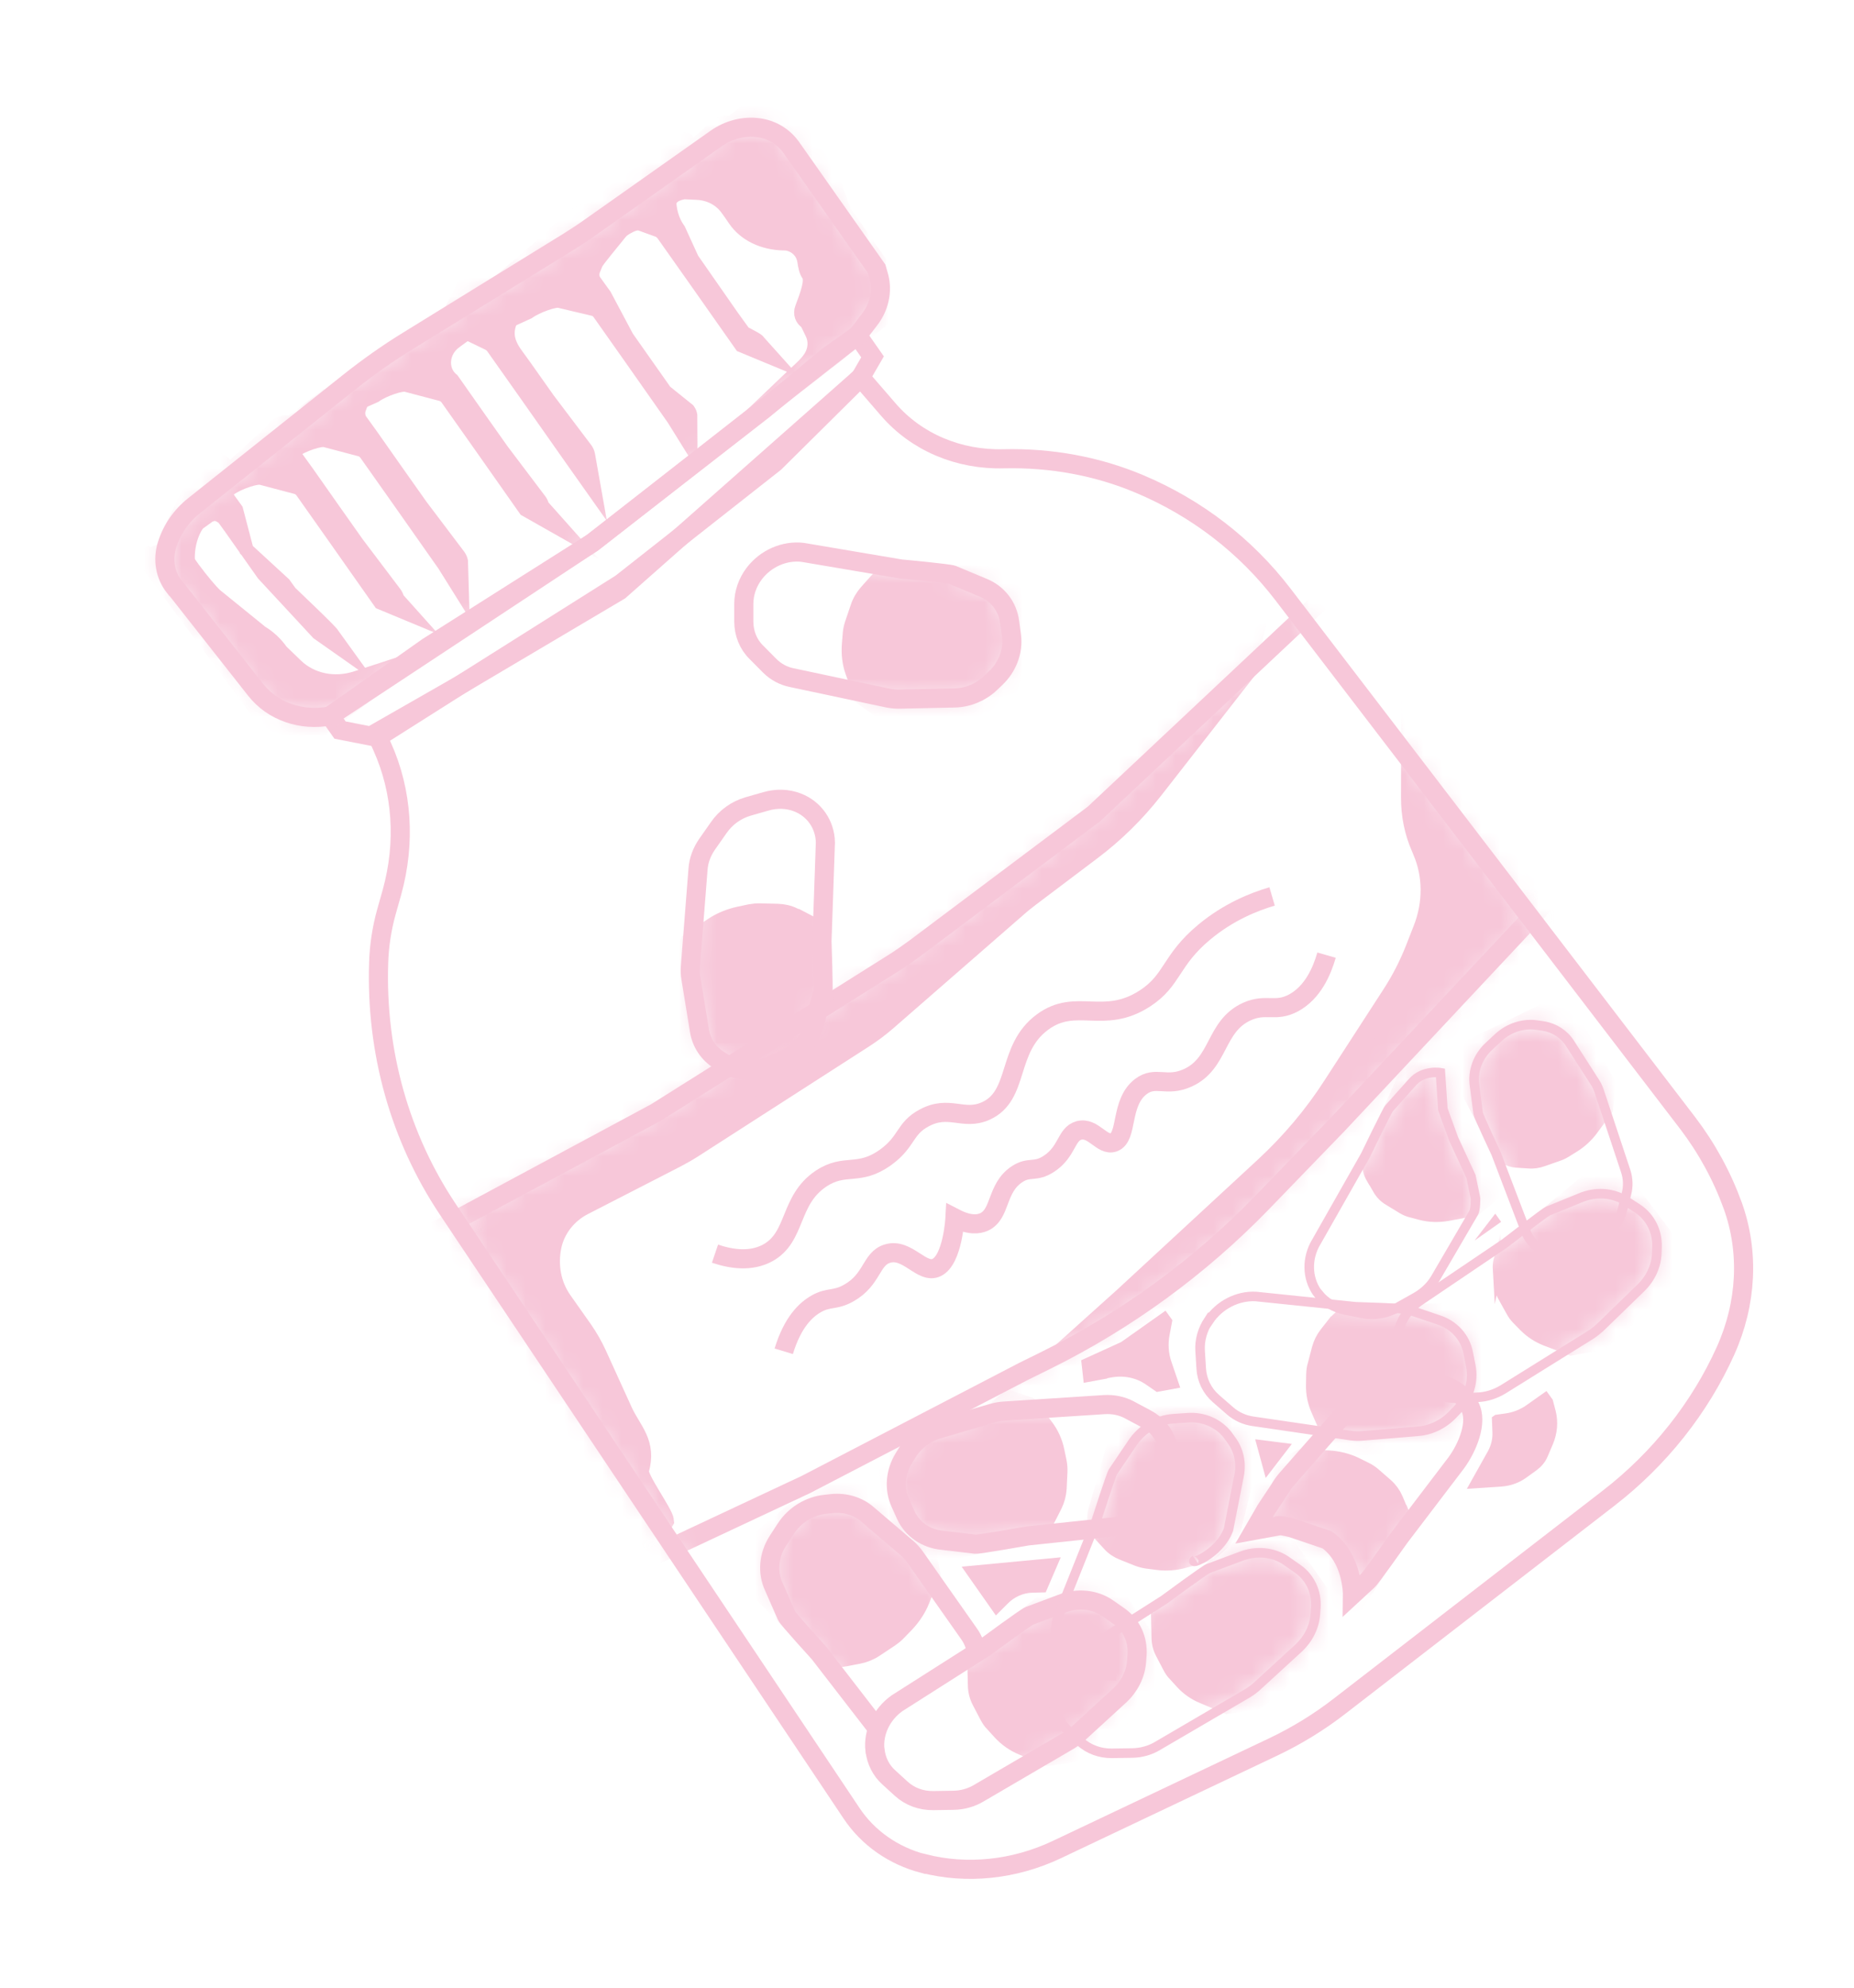 <svg width="97" height="104" viewBox="0 0 97 104" fill="none" xmlns="http://www.w3.org/2000/svg">
<mask id="mask0_548_49" style="mask-type:luminance" maskUnits="userSpaceOnUse" x="19" y="19" width="73" height="79">
<path d="M48.32 97.472C50.585 98.053 53.057 97.799 55.283 96.749L66.624 91.37C67.847 90.788 69.013 90.074 70.091 89.238L84.172 78.355C86.824 76.301 88.936 73.64 90.281 70.651C91.392 68.178 91.525 65.473 90.656 63.061C90.092 61.508 89.3 60.061 88.304 58.751L67.116 31.081C65.181 28.557 62.611 26.573 59.615 25.313C57.415 24.385 54.995 23.939 52.52 23.997C50.151 24.061 47.945 23.124 46.477 21.423L45.026 19.745L32.412 30.892L24.103 35.811L19.774 38.553L19.996 39.054C21.05 41.39 21.227 44.07 20.508 46.665L20.217 47.698C19.974 48.57 19.838 49.468 19.811 50.358C19.658 55.015 20.921 59.497 23.424 63.246L44.547 94.837C45.411 96.139 46.754 97.072 48.312 97.478L48.32 97.472Z" fill="white"/>
</mask>
<g mask="url(#mask0_548_49)">
<mask id="mask1_548_49" style="mask-type:luminance" maskUnits="userSpaceOnUse" x="19" y="29" width="63" height="53">
<path d="M23.469 68.422L33.511 81.704L42.174 77.643L53.53 71.742L54.751 71.139C58.943 69.064 62.767 66.269 66.028 62.906L70.003 58.796L81.539 46.49L70.631 29.994L57.233 42.577L47.875 49.598C47.484 49.88 47.094 50.162 46.673 50.42L34.308 58.197L19.213 66.31L23.458 68.407L23.469 68.422Z" fill="white"/>
</mask>
<g mask="url(#mask1_548_49)">
<path d="M33.511 81.704L34.762 79.548C34.735 79.161 33.345 77.288 33.452 76.91C33.871 75.459 33.063 74.847 32.591 73.808L31.232 70.822C31.031 70.386 30.787 69.96 30.514 69.565L29.435 68.035C28.855 67.214 28.664 66.179 28.883 65.151C29.08 64.267 29.685 63.494 30.524 63.062L35.375 60.57C35.669 60.416 35.956 60.254 36.233 60.078L45.189 54.321C45.621 54.043 46.032 53.736 46.42 53.398L53.258 47.44C53.466 47.255 53.685 47.086 53.904 46.916L57.105 44.501C58.327 43.584 59.419 42.506 60.36 41.304L65.148 35.169L65.863 32.113L21.402 63.511L31.804 79.444" fill="#F7C7D9"/>
<path d="M33.511 81.704L34.762 79.548C34.735 79.161 33.345 77.288 33.452 76.91C33.871 75.459 33.063 74.847 32.591 73.808L31.232 70.822C31.031 70.386 30.787 69.96 30.514 69.565L29.435 68.035C28.855 67.214 28.664 66.179 28.883 65.151C29.08 64.267 29.685 63.494 30.524 63.062L35.375 60.57C35.669 60.416 35.956 60.254 36.233 60.078L45.189 54.321C45.621 54.043 46.032 53.736 46.42 53.398L53.258 47.44C53.466 47.255 53.685 47.086 53.904 46.916L57.105 44.501C58.327 43.584 59.419 42.506 60.36 41.304L65.148 35.169L65.863 32.113L21.402 63.511L31.804 79.444" stroke="#F7C7D9" stroke-miterlimit="10"/>
<path d="M49.635 76.05L58.761 67.85L66.148 61.022C67.52 59.752 68.727 58.324 69.727 56.767L72.8 52.021C73.286 51.275 73.689 50.486 74.013 49.672L74.431 48.605C74.966 47.244 74.957 45.778 74.405 44.506L74.339 44.344C73.977 43.527 73.794 42.626 73.8 41.706L73.812 35.19L84.544 49.006L64.949 68.417L49.64 76.058L49.635 76.05Z" fill="#F7C7D9" stroke="#F7C7D9" stroke-miterlimit="10"/>
</g>
<path d="M23.469 68.422L33.511 81.704L42.174 77.643L53.53 71.742L54.751 71.139C58.943 69.064 62.767 66.269 66.028 62.906L70.003 58.796L81.539 46.49L70.631 29.994L57.233 42.577L47.875 49.598C47.484 49.88 47.094 50.162 46.673 50.42L34.308 58.197L19.213 66.31L23.458 68.407L23.469 68.422Z" stroke="#F7C7D9" stroke-miterlimit="10"/>
</g>
<path d="M48.32 97.472C50.585 98.053 53.057 97.799 55.283 96.749L66.624 91.37C67.847 90.788 69.013 90.074 70.091 89.238L84.172 78.355C86.824 76.301 88.936 73.64 90.281 70.651C91.392 68.178 91.525 65.473 90.656 63.061C90.092 61.508 89.3 60.061 88.304 58.751L67.116 31.081C65.181 28.557 62.611 26.573 59.615 25.313C57.415 24.385 54.995 23.939 52.52 23.997C50.151 24.061 47.945 23.124 46.477 21.423L45.026 19.745L32.412 30.892L24.103 35.811L19.774 38.553L19.996 39.054C21.05 41.39 21.227 44.07 20.508 46.665L20.217 47.698C19.974 48.57 19.838 49.468 19.811 50.358C19.658 55.015 20.921 59.497 23.424 63.246L44.547 94.837C45.411 96.139 46.754 97.072 48.312 97.478L48.32 97.472Z" stroke="#F7C7D9" stroke-miterlimit="10"/>
<path d="M17.27 37.448L17.79 38.187L19.395 38.501L24.111 35.804L32.496 30.517L40.536 24.192L45.026 19.744L45.651 18.666L44.864 17.541L43.348 18.612L39.961 21.416L30.996 28.387L22.37 33.848L17.27 37.448Z" stroke="#F7C7D9" stroke-miterlimit="10"/>
<mask id="mask2_548_49" style="mask-type:luminance" maskUnits="userSpaceOnUse" x="8" y="6" width="39" height="32">
<path d="M9.13 30.692L13.376 36.083C14.268 37.214 15.754 37.731 17.27 37.448L30.996 28.387L44.855 17.547L45.494 16.715C46.005 16.056 46.184 15.219 45.979 14.462L45.864 14.058L41.387 7.697C40.985 7.141 40.375 6.769 39.665 6.678C38.913 6.583 38.122 6.783 37.468 7.243L31.018 11.795C30.561 12.125 30.087 12.432 29.617 12.726L21.349 17.824C20.279 18.48 19.251 19.21 18.27 19.988L10.153 26.451C9.485 26.979 8.99 27.696 8.742 28.49C8.496 29.271 8.64 30.083 9.116 30.69L9.13 30.692Z" fill="white"/>
</mask>
<g mask="url(#mask2_548_49)">
<path d="M10.115 30.725L9.938 30.076C9.738 29.327 9.78 28.508 10.116 27.767C10.219 27.541 10.342 27.36 10.469 27.292L10.926 26.962C11.344 26.753 11.523 26.983 11.692 27.059L11.994 27.478C12.091 27.524 12.027 27.524 12.088 27.608L13.791 30.02L16.646 33.098L18.006 34.054L17.395 33.207C17.389 33.095 15.206 31.052 15.151 30.976L14.849 30.556L12.892 28.756L12.345 26.668L11.778 25.883C11.66 25.701 11.639 25.461 11.717 25.254L11.839 24.934C11.976 24.58 11.806 24.204 11.463 24.08C11.107 23.954 10.689 24.128 10.517 24.485L8.928 27.731" fill="#F7C7D9"/>
<path d="M10.115 30.725L9.938 30.076C9.738 29.327 9.78 28.508 10.116 27.767C10.219 27.541 10.342 27.36 10.469 27.292L10.926 26.962C11.344 26.753 11.523 26.983 11.692 27.059L11.994 27.478C12.091 27.524 12.027 27.524 12.088 27.608L13.791 30.02L16.646 33.098L18.006 34.054L17.395 33.207C17.389 33.095 15.206 31.052 15.151 30.976L14.849 30.556L12.892 28.756L12.345 26.668L11.778 25.883C11.66 25.701 11.639 25.461 11.717 25.254L11.839 24.934C11.976 24.58 11.806 24.204 11.463 24.08C11.107 23.954 10.689 24.128 10.517 24.485L8.928 27.731" stroke="#F7C7D9" stroke-width="0.75" stroke-miterlimit="10"/>
<path d="M12.185 24.8L12.022 25.555C12.479 25.225 13.476 24.889 13.708 25L15.567 25.49C15.663 25.537 15.754 25.61 15.815 25.694L17.518 28.107L19.91 31.507L21.552 32.189L20.776 31.323C20.754 31.223 20.715 31.134 20.655 31.05L18.675 28.431L17.465 26.719L16.075 24.741L15.508 23.955C15.39 23.774 15.368 23.534 15.446 23.327L15.569 23.006C15.706 22.653 17.334 20.897 16.986 20.766L15.196 22.139C14.839 22.014 14.421 22.188 14.249 22.544L10.34 26.097" fill="#F7C7D9"/>
<path d="M12.185 24.8L12.022 25.555C12.479 25.225 13.476 24.889 13.708 25L15.567 25.49C15.663 25.537 15.754 25.61 15.815 25.694L17.518 28.107L19.91 31.507L21.552 32.189L20.776 31.323C20.754 31.223 20.715 31.134 20.655 31.05L18.675 28.431L17.465 26.719L16.075 24.741L15.508 23.955C15.39 23.774 15.368 23.534 15.446 23.327L15.569 23.006C15.706 22.653 17.334 20.897 16.986 20.766L15.196 22.139C14.839 22.014 14.421 22.188 14.249 22.544L10.34 26.097" stroke="#F7C7D9" stroke-width="0.75" stroke-miterlimit="10"/>
<path d="M13.87 24.245L15.365 23.583C15.822 23.253 16.818 22.917 17.05 23.028L18.909 23.519C19.006 23.565 19.096 23.638 19.157 23.722L20.861 26.135L23.252 29.535L24.157 30.982L24.11 29.357C24.088 29.257 24.049 29.169 23.989 29.085L22.009 26.465L20.799 24.753L19.409 22.775L18.842 21.989C18.724 21.808 18.702 21.568 18.78 21.361L18.903 21.041C19.04 20.687 20.668 18.931 20.32 18.8L18.53 20.173C18.174 20.048 17.756 20.222 17.583 20.578L13.674 24.131" fill="#F7C7D9"/>
<path d="M13.87 24.245L15.365 23.583C15.822 23.253 16.818 22.917 17.05 23.028L18.909 23.519C19.006 23.565 19.096 23.638 19.157 23.722L20.861 26.135L23.252 29.535L24.157 30.982L24.11 29.357C24.088 29.257 24.049 29.169 23.989 29.085L22.009 26.465L20.799 24.753L19.409 22.775L18.842 21.989C18.724 21.808 18.702 21.568 18.78 21.361L18.903 21.041C19.04 20.687 20.668 18.931 20.32 18.8L18.53 20.173C18.174 20.048 17.756 20.222 17.583 20.578L13.674 24.131" stroke="#F7C7D9" stroke-width="0.75" stroke-miterlimit="10"/>
<path d="M18.117 21.352L19.612 20.691C20.069 20.361 21.065 20.024 21.297 20.136L23.156 20.626C23.253 20.673 23.344 20.746 23.404 20.83L25.108 23.242L27.499 26.643L29.552 27.806L28.357 26.465C28.335 26.365 28.297 26.276 28.236 26.192L26.257 23.573L25.046 21.86L23.656 19.883C23.066 19.416 23.077 18.503 23.692 17.954C23.767 17.9 23.837 17.838 23.895 17.796L24.352 17.466C24.488 17.113 24.915 16.039 24.559 15.914L22.768 17.287C22.412 17.162 21.994 17.336 21.822 17.692L17.913 21.245" fill="#F7C7D9"/>
<path d="M18.117 21.352L19.612 20.691C20.069 20.361 21.065 20.024 21.297 20.136L23.156 20.626C23.253 20.673 23.344 20.746 23.404 20.83L25.108 23.242L27.499 26.643L29.552 27.806L28.357 26.465C28.335 26.365 28.297 26.276 28.236 26.192L26.257 23.573L25.046 21.86L23.656 19.883C23.066 19.416 23.077 18.503 23.692 17.954C23.767 17.9 23.837 17.838 23.895 17.796L24.352 17.466C24.488 17.113 24.915 16.039 24.559 15.914L22.768 17.287C22.412 17.162 21.994 17.336 21.822 17.692L17.913 21.245" stroke="#F7C7D9" stroke-width="0.75" stroke-miterlimit="10"/>
<path d="M32.375 11.362L34.691 11.453C35.256 11.045 34.559 10.272 35.788 10.047L36.481 10.08C37.139 10.115 37.713 10.42 38.074 10.937C38.2 11.112 38.332 11.295 38.456 11.484C38.985 12.251 39.904 12.701 41.009 12.727L41.026 12.715C41.584 12.752 42.014 13.138 42.09 13.663C42.128 13.926 42.18 14.19 42.301 14.358C42.526 14.671 42.203 15.484 41.966 16.119C41.858 16.406 41.959 16.704 42.218 16.854L42.501 17.438C42.685 17.816 42.661 18.273 42.434 18.658C42.22 19.01 41.904 19.273 41.421 19.725L37.467 23.496L46.333 16.598C46.319 16.491 45.799 15.823 45.73 15.745L45.982 13.661L44.188 11.105L43.259 8.574L42.114 6.199C41.987 6.024 40.477 6.244 40.591 5.999L38.586 7.32C38.78 6.924 40.858 4.844 40.474 4.75L38.243 6.442C37.845 6.346 37.336 6.586 37.099 6.977L32.179 11.248" fill="#F7C7D9"/>
<path d="M32.375 11.362L34.691 11.453C35.256 11.045 34.559 10.272 35.788 10.047L36.481 10.08C37.139 10.115 37.713 10.42 38.074 10.937C38.2 11.112 38.332 11.295 38.456 11.484C38.985 12.251 39.904 12.701 41.009 12.727L41.026 12.715C41.584 12.752 42.014 13.138 42.09 13.663C42.128 13.926 42.18 14.19 42.301 14.358C42.526 14.671 42.203 15.484 41.966 16.119C41.858 16.406 41.959 16.704 42.218 16.854L42.501 17.438C42.685 17.816 42.661 18.273 42.434 18.658C42.22 19.01 41.904 19.273 41.421 19.725L37.467 23.496L46.333 16.598C46.319 16.491 45.799 15.823 45.73 15.745L45.982 13.661L44.188 11.105L43.259 8.574L42.114 6.199C41.987 6.024 40.477 6.244 40.591 5.999L38.586 7.32C38.78 6.924 40.858 4.844 40.474 4.75L38.243 6.442C37.845 6.346 37.336 6.586 37.099 6.977L32.179 11.248" stroke="#F7C7D9" stroke-width="0.75" stroke-miterlimit="10"/>
<path d="M22.622 18.275L23.755 17.515C23.98 17.353 24.267 17.331 24.499 17.442L25.548 17.949C25.645 17.995 25.736 18.069 25.796 18.153L27.5 20.565L29.891 23.966L31.091 25.663L30.757 23.782C30.735 23.681 30.697 23.593 30.636 23.509L28.657 20.89L27.446 19.177L26.934 18.468C26.4 17.694 26.438 17.098 26.983 16.241L27.608 15.163C27.482 14.988 27.227 14.951 27.305 14.744L25.542 15.471C25.679 15.117 25.509 14.742 25.166 14.617C24.81 14.492 24.392 14.666 24.219 15.023L22.631 18.269" fill="#F7C7D9"/>
<path d="M22.622 18.275L23.755 17.515C23.98 17.353 24.267 17.331 24.499 17.442L25.548 17.949C25.645 17.995 25.736 18.069 25.796 18.153L27.5 20.565L29.891 23.966L31.091 25.663L30.757 23.782C30.735 23.681 30.697 23.593 30.636 23.509L28.657 20.89L27.446 19.177L26.934 18.468C26.4 17.694 26.438 17.098 26.983 16.241L27.608 15.163C27.482 14.988 27.227 14.951 27.305 14.744L25.542 15.471C25.679 15.117 25.509 14.742 25.166 14.617C24.81 14.492 24.392 14.666 24.219 15.023L22.631 18.269" stroke="#F7C7D9" stroke-width="0.75" stroke-miterlimit="10"/>
<path d="M26.148 16.994L27.632 16.318C28.089 15.988 29.08 15.644 29.3 15.739L31.115 16.169C31.212 16.215 31.297 16.281 31.358 16.365L32.979 18.663L35.255 21.904L36.116 23.289L36.107 21.718C36.091 21.625 36.052 21.537 35.997 21.461L34.789 20.488L32.791 17.65L31.623 15.454L31.084 14.707C30.971 14.533 30.956 14.301 31.039 14.102L31.167 13.789C31.309 13.443 34.122 10.298 33.777 10.188L30.864 10.969C30.513 10.851 29.194 11.931 29.016 12.28L24.68 15.977" fill="#F7C7D9"/>
<path d="M26.148 16.994L27.632 16.318C28.089 15.988 29.08 15.644 29.3 15.739L31.115 16.169C31.212 16.215 31.297 16.281 31.358 16.365L32.979 18.663L35.255 21.904L36.116 23.289L36.107 21.718C36.091 21.625 36.052 21.537 35.997 21.461L34.789 20.488L32.791 17.65L31.623 15.454L31.084 14.707C30.971 14.533 30.956 14.301 31.039 14.102L31.167 13.789C31.309 13.443 34.122 10.298 33.777 10.188L30.864 10.969C30.513 10.851 29.194 11.931 29.016 12.28L24.68 15.977" stroke="#F7C7D9" stroke-width="0.75" stroke-miterlimit="10"/>
<path d="M31.067 11.355L30.681 13.64C31.138 13.31 32.697 11.582 33.463 11.679L34.457 12.04C34.553 12.086 34.644 12.16 34.705 12.244L36.408 14.656L38.8 18.057L40.443 18.738L39.666 17.872C39.644 17.772 38.943 17.466 38.888 17.39L38.277 16.544L36.196 13.557L35.499 12.03C35.152 11.55 34.985 10.951 35.012 10.34L35.027 9.923C34.901 9.748 36.037 8.73 36.124 8.517L34.476 9.544C34.612 9.19 36.241 7.435 35.893 7.303L34.102 8.677C33.746 8.551 33.328 8.725 33.156 9.082L29.247 12.634" fill="#F7C7D9"/>
<path d="M31.067 11.355L30.681 13.64C31.138 13.31 32.697 11.582 33.463 11.679L34.457 12.04C34.553 12.086 34.644 12.16 34.705 12.244L36.408 14.656L38.8 18.057L40.443 18.738L39.666 17.872C39.644 17.772 38.943 17.466 38.888 17.39L38.277 16.544L36.196 13.557L35.499 12.03C35.152 11.55 34.985 10.951 35.012 10.34L35.027 9.923C34.901 9.748 36.037 8.73 36.124 8.517L34.476 9.544C34.612 9.19 36.241 7.435 35.893 7.303L34.102 8.677C33.746 8.551 33.328 8.725 33.156 9.082L29.247 12.634" stroke="#F7C7D9" stroke-width="0.75" stroke-miterlimit="10"/>
<path d="M9.543 27.936L9.086 28.267C9.219 28.924 10.69 30.786 11.183 31.242L13.59 33.193C13.993 33.435 14.343 33.763 14.61 34.15L15.401 34.913C16.239 35.723 17.501 35.983 18.694 35.587L20.955 34.848L15.147 39.237L7.387 28.82" fill="#F7C7D9"/>
<path d="M9.543 27.936L9.086 28.267C9.219 28.924 10.69 30.786 11.183 31.242L13.59 33.193C13.993 33.435 14.343 33.763 14.61 34.15L15.401 34.913C16.239 35.723 17.501 35.983 18.694 35.587L20.955 34.848L15.147 39.237L7.387 28.82" stroke="#F7C7D9" stroke-miterlimit="10"/>
</g>
<path d="M9.131 30.692L13.377 36.084C14.269 37.214 15.755 37.731 17.27 37.449L30.997 28.387L44.856 17.547L45.495 16.715C46.006 16.057 46.185 15.22 45.98 14.463L45.865 14.058L41.388 7.698C40.986 7.141 40.376 6.769 39.666 6.679C38.914 6.583 38.123 6.783 37.469 7.244L31.019 11.796C30.562 12.126 30.088 12.433 29.617 12.726L21.349 17.825C20.28 18.48 19.252 19.211 18.271 19.988L10.154 26.451C9.486 26.98 8.991 27.696 8.743 28.491C8.497 29.271 8.641 30.084 9.117 30.691L9.131 30.692Z" stroke="#F7C7D9" stroke-miterlimit="10"/>
<mask id="mask3_548_49" style="mask-type:luminance" maskUnits="userSpaceOnUse" x="45" y="83" width="15" height="12">
<path d="M45.782 91.556C45.847 92.1 46.091 92.597 46.491 92.958L47.158 93.567C47.599 93.967 48.19 94.191 48.828 94.182L49.879 94.166C50.355 94.159 50.819 94.032 51.232 93.781L55.882 91.062C56.059 90.957 56.226 90.837 56.373 90.708L58.58 88.686C59.095 88.209 59.418 87.57 59.464 86.899L59.49 86.567C59.545 85.75 59.194 84.983 58.537 84.529L57.95 84.118C57.269 83.647 56.359 83.561 55.535 83.889L53.863 84.516C53.655 84.596 51.727 86.023 51.544 86.155L46.934 89.088C46.123 89.663 45.672 90.615 45.776 91.548L45.782 91.556Z" fill="white"/>
</mask>
<g mask="url(#mask3_548_49)">
<path d="M51.121 87.446L51.138 88.153C51.143 88.44 51.214 88.713 51.346 88.966L51.747 89.732C51.824 89.874 51.909 90.009 52.028 90.121L52.397 90.527C52.708 90.871 53.092 91.139 53.522 91.316L54.831 91.867L56.46 91.619L61.247 87.619L57.196 81.867L51.77 86.12C51.357 86.441 51.12 86.937 51.132 87.462L51.121 87.446Z" fill="#F7C7D9" stroke="#F7C7D9" stroke-miterlimit="10"/>
</g>
<path d="M45.782 91.556C45.847 92.1 46.091 92.597 46.491 92.958L47.158 93.567C47.599 93.967 48.19 94.191 48.828 94.182L49.879 94.166C50.355 94.159 50.819 94.032 51.232 93.781L55.882 91.062C56.059 90.957 56.226 90.837 56.373 90.708L58.58 88.686C59.095 88.209 59.418 87.57 59.464 86.899L59.49 86.567C59.545 85.75 59.194 84.983 58.537 84.529L57.95 84.118C57.269 83.647 56.359 83.561 55.535 83.889L53.863 84.516C53.655 84.596 51.727 86.023 51.544 86.155L46.934 89.088C46.123 89.663 45.672 90.615 45.776 91.548L45.782 91.556Z" stroke="#F7C7D9" stroke-miterlimit="10"/>
<mask id="mask4_548_49" style="mask-type:luminance" maskUnits="userSpaceOnUse" x="55" y="74" width="10" height="14">
<path d="M62.542 81.58C62.085 81.91 63.77 81.355 64.275 80.005L64.828 77.181C64.957 76.519 64.819 75.854 64.43 75.334L64.243 75.074C63.764 74.446 62.98 74.095 62.14 74.157L61.393 74.209C60.525 74.267 59.716 74.758 59.23 75.503L58.233 76.977C58.116 77.166 57.413 79.379 57.343 79.58L55.37 84.519C55.06 85.438 55.292 86.408 55.973 87.018C56.373 87.379 56.894 87.594 57.469 87.62L58.414 87.668" fill="white"/>
</mask>
<g mask="url(#mask4_548_49)">
<path d="M57.501 80.359L57.969 80.868C58.153 81.071 58.396 81.232 58.664 81.34L59.481 81.667C59.639 81.727 59.793 81.766 59.965 81.793L60.537 81.868C61.012 81.93 61.507 81.898 61.98 81.765L63.427 81.37L64.63 80.2L66.073 74.368L59.01 72.588L57.187 78.996C57.044 79.482 57.173 79.992 57.506 80.367L57.501 80.359Z" fill="#F7C7D9" stroke="#F7C7D9" stroke-width="0.5" stroke-miterlimit="10"/>
</g>
<path d="M62.541 81.58C62.084 81.91 63.769 81.355 64.274 80.005L64.828 77.181C64.957 76.519 64.818 75.854 64.43 75.334L64.243 75.074C63.764 74.446 62.98 74.095 62.139 74.157L61.393 74.209C60.524 74.267 59.716 74.758 59.229 75.503L58.232 76.977C58.116 77.166 57.412 79.379 57.342 79.58L55.369 84.519C55.059 85.438 55.291 86.408 55.972 87.018C56.372 87.379 56.894 87.594 57.469 87.62L58.414 87.668" stroke="#F7C7D9" stroke-width="0.5" stroke-miterlimit="10"/>
<mask id="mask5_548_49" style="mask-type:luminance" maskUnits="userSpaceOnUse" x="62" y="67" width="15" height="9">
<path d="M63.23 69.066C62.91 69.552 62.754 70.105 62.788 70.661L62.846 71.582C62.882 72.193 63.157 72.749 63.606 73.144L64.356 73.797C64.693 74.088 65.112 74.284 65.574 74.345L70.677 75.092C70.871 75.115 71.067 75.124 71.269 75.106L74.192 74.863C74.874 74.811 75.528 74.49 76.016 73.975L76.26 73.718C76.857 73.09 77.108 72.248 76.953 71.455L76.814 70.755C76.656 69.941 76.067 69.299 75.258 69.036L73.651 68.491C73.452 68.426 71.13 68.362 70.92 68.352L65.702 67.814C64.743 67.764 63.785 68.259 63.241 69.081L63.23 69.066Z" fill="white"/>
</mask>
<g mask="url(#mask5_548_49)">
<path d="M69.751 69.114L69.29 69.702C69.107 69.938 68.973 70.209 68.892 70.499L68.663 71.373C68.615 71.534 68.595 71.7 68.589 71.866L68.579 72.43C68.567 72.903 68.662 73.368 68.846 73.781L69.403 75.06L70.725 75.893L76.79 75.678L77.789 68.427L71.108 68.436C70.599 68.432 70.092 68.694 69.765 69.116L69.751 69.114Z" fill="#F7C7D9" stroke="#F7C7D9" stroke-width="0.5" stroke-miterlimit="10"/>
</g>
<path d="M63.23 69.066C62.911 69.552 62.755 70.105 62.789 70.661L62.847 71.582C62.883 72.193 63.158 72.749 63.607 73.144L64.357 73.797C64.694 74.088 65.113 74.284 65.575 74.345L70.678 75.092C70.872 75.115 71.068 75.124 71.27 75.106L74.192 74.863C74.876 74.811 75.529 74.49 76.017 73.975L76.261 73.718C76.858 73.09 77.109 72.248 76.954 71.455L76.815 70.755C76.657 69.941 76.068 69.299 75.259 69.036L73.652 68.491C73.453 68.426 71.131 68.362 70.921 68.352L65.703 67.814C64.744 67.764 63.786 68.259 63.242 69.081L63.23 69.066Z" stroke="#F7C7D9" stroke-width="0.5" stroke-miterlimit="10"/>
<mask id="mask6_548_49" style="mask-type:luminance" maskUnits="userSpaceOnUse" x="77" y="53" width="9" height="13">
<path d="M81.81 65.71C82.313 65.707 82.817 65.529 83.233 65.229L83.939 64.719C84.399 64.375 84.727 63.883 84.867 63.342L85.094 62.447C85.197 62.048 85.182 61.641 85.056 61.257L83.668 57.074C83.615 56.914 83.547 56.766 83.456 56.623L82.138 54.57C81.828 54.087 81.328 53.763 80.74 53.666L80.444 53.624C79.726 53.505 78.954 53.749 78.394 54.269L77.894 54.734C77.318 55.266 77.039 56.036 77.144 56.76L77.336 58.234C77.363 58.411 78.203 60.171 78.275 60.34L79.865 64.505C80.2 65.249 80.948 65.707 81.813 65.697L81.81 65.71Z" fill="white"/>
</mask>
<g mask="url(#mask6_548_49)">
<path d="M79.335 60.827L79.971 60.867C80.228 60.891 80.49 60.852 80.751 60.757L81.528 60.485C81.672 60.439 81.813 60.372 81.943 60.29L82.389 60.014C82.763 59.779 83.096 59.469 83.352 59.123L84.137 58.057L84.285 56.651L81.784 52.239L75.704 55.202L78.295 60.175C78.493 60.554 78.882 60.795 79.349 60.829L79.335 60.827Z" fill="#F7C7D9" stroke="#F7C7D9" stroke-width="0.5" stroke-miterlimit="10"/>
</g>
<path d="M81.81 65.71C82.313 65.707 82.817 65.529 83.233 65.229L83.939 64.719C84.399 64.375 84.727 63.883 84.867 63.342L85.094 62.447C85.197 62.048 85.182 61.641 85.056 61.257L83.668 57.074C83.615 56.914 83.547 56.766 83.456 56.623L82.138 54.57C81.828 54.087 81.328 53.763 80.74 53.666L80.444 53.624C79.726 53.505 78.954 53.749 78.394 54.269L77.894 54.734C77.318 55.266 77.039 56.036 77.144 56.76L77.336 58.234C77.363 58.411 78.203 60.171 78.275 60.34L79.865 64.505C80.2 65.249 80.948 65.707 81.813 65.697L81.81 65.71Z" stroke="#F7C7D9" stroke-width="0.5" stroke-miterlimit="10"/>
<mask id="mask7_548_49" style="mask-type:luminance" maskUnits="userSpaceOnUse" x="46" y="73" width="16" height="8">
<path d="M61.251 78.058C61.465 77.532 61.497 76.963 61.344 76.436L61.084 75.568C60.907 74.989 60.524 74.511 59.988 74.225L59.102 73.751C58.708 73.537 58.246 73.441 57.774 73.469L52.531 73.808C52.338 73.82 52.133 73.852 51.937 73.912L49.089 74.75C48.42 74.943 47.84 75.385 47.471 75.976L47.29 76.269C46.843 76.998 46.771 77.862 47.095 78.591L47.386 79.239C47.726 79.991 48.452 80.488 49.306 80.567L51.019 80.769C51.235 80.787 53.555 80.376 53.768 80.338L59.078 79.777C60.043 79.625 60.888 78.957 61.251 78.058Z" fill="white"/>
</mask>
<g mask="url(#mask7_548_49)">
<path d="M54.75 79.352L55.084 78.693C55.217 78.423 55.29 78.138 55.308 77.847L55.349 76.959C55.355 76.792 55.339 76.63 55.309 76.466L55.195 75.922C55.105 75.465 54.91 75.037 54.638 74.677L53.798 73.567L52.307 73.042L46.325 74.495L46.914 81.668L53.561 80.279C54.065 80.171 54.511 79.826 54.75 79.352Z" fill="#F7C7D9" stroke="#F7C7D9" stroke-miterlimit="10"/>
</g>
<path d="M61.251 78.058C61.465 77.532 61.497 76.963 61.344 76.436L61.084 75.568C60.907 74.989 60.524 74.511 59.988 74.225L59.102 73.751C58.708 73.537 58.246 73.441 57.774 73.469L52.531 73.808C52.338 73.82 52.133 73.852 51.937 73.912L49.089 74.75C48.42 74.943 47.84 75.385 47.471 75.976L47.29 76.269C46.843 76.998 46.771 77.862 47.095 78.591L47.386 79.239C47.726 79.991 48.452 80.488 49.306 80.567L51.019 80.769C51.235 80.787 53.555 80.376 53.768 80.338L59.078 79.777C60.043 79.625 60.888 78.957 61.251 78.058Z" stroke="#F7C7D9" stroke-miterlimit="10"/>
<mask id="mask8_548_49" style="mask-type:luminance" maskUnits="userSpaceOnUse" x="65" y="72" width="13" height="12">
<path d="M76.894 73.562C76.639 73.085 76.225 72.723 75.715 72.523L74.856 72.192C74.287 71.964 73.635 71.971 73.023 72.192L72.021 72.556C71.57 72.719 71.16 72.992 70.844 73.359L67.303 77.388C67.173 77.54 67.054 77.708 66.954 77.884L66.234 78.972L65.609 80.05L66.837 79.825C66.837 79.825 66.801 79.723 67.602 79.921L69.427 80.541C70.787 81.496 70.759 83.419 70.759 83.419L71.563 82.676C71.735 82.529 73.09 80.588 73.226 80.409L76.186 76.521C76.774 75.725 77.334 74.381 76.9 73.57L76.894 73.562Z" fill="white"/>
</mask>
<g mask="url(#mask8_548_49)">
<path d="M73.186 79.093L72.92 78.461C72.81 78.204 72.645 77.975 72.435 77.79L71.788 77.225C71.661 77.12 71.531 77.028 71.382 76.961L70.888 76.715C70.463 76.511 69.999 76.394 69.523 76.366L68.064 76.306L66.574 77.08L63.356 82.326L69.312 86.215L73.06 80.529C73.34 80.095 73.4 79.564 73.205 79.102L73.186 79.093Z" fill="#F7C7D9" stroke="#F7C7D9" stroke-miterlimit="10"/>
</g>
<path d="M76.894 73.562C76.639 73.085 76.225 72.723 75.715 72.523L74.856 72.192C74.287 71.964 73.635 71.971 73.023 72.192L72.021 72.556C71.57 72.719 71.16 72.992 70.844 73.359L67.303 77.388C67.173 77.54 67.054 77.708 66.954 77.884L66.234 78.972L65.609 80.05L66.837 79.825C66.837 79.825 66.801 79.723 67.602 79.921L69.427 80.541C70.787 81.496 70.759 83.419 70.759 83.419L71.563 82.676C71.735 82.529 73.09 80.588 73.226 80.409L76.186 76.521C76.774 75.725 77.334 74.381 76.9 73.57L76.894 73.562Z" stroke="#F7C7D9" stroke-miterlimit="10"/>
<mask id="mask9_548_49" style="mask-type:luminance" maskUnits="userSpaceOnUse" x="73" y="62" width="14" height="12">
<path d="M73.125 70.599C73.204 71.146 73.473 71.624 73.881 71.979L74.568 72.562C75.025 72.951 75.627 73.154 76.255 73.131L77.297 73.086C77.767 73.071 78.238 72.917 78.65 72.666L83.221 69.819C83.393 69.707 83.553 69.579 83.7 69.45L85.849 67.365C86.354 66.873 86.657 66.225 86.682 65.558L86.694 65.224C86.721 64.404 86.345 63.655 85.672 63.213L85.073 62.822C84.381 62.37 83.466 62.311 82.649 62.669L80.988 63.346C80.786 63.434 78.896 64.914 78.722 65.04L74.192 68.101C73.397 68.698 72.971 69.667 73.114 70.584L73.125 70.599Z" fill="white"/>
</mask>
<g mask="url(#mask9_548_49)">
<path d="M78.353 66.351L78.392 67.053C78.405 67.334 78.49 67.609 78.63 67.856L79.048 68.61C79.124 68.751 79.218 68.881 79.328 68.999L79.714 69.393C80.042 69.725 80.428 69.98 80.867 70.15L82.192 70.655L83.816 70.364L88.487 66.238L84.254 60.618L78.946 65.018C78.544 65.355 78.321 65.852 78.35 66.365L78.353 66.351Z" fill="#F7C7D9" stroke="#F7C7D9" stroke-width="0.5" stroke-miterlimit="10"/>
</g>
<path d="M73.125 70.6C73.204 71.146 73.473 71.625 73.881 71.98L74.568 72.563C75.025 72.952 75.627 73.155 76.255 73.131L77.297 73.086C77.767 73.072 78.238 72.918 78.65 72.666L83.221 69.82C83.393 69.707 83.553 69.579 83.7 69.45L85.849 67.365C86.354 66.874 86.657 66.225 86.682 65.558L86.694 65.225C86.721 64.404 86.345 63.656 85.672 63.213L85.073 62.822C84.381 62.371 83.466 62.312 82.649 62.669L80.988 63.346C80.786 63.434 78.896 64.915 78.722 65.04L74.192 68.101C73.397 68.699 72.971 69.667 73.114 70.585L73.125 70.6Z" stroke="#F7C7D9" stroke-width="0.5" stroke-miterlimit="10"/>
<mask id="mask10_548_49" style="mask-type:luminance" maskUnits="userSpaceOnUse" x="68" y="56" width="10" height="13">
<path d="M69.002 67.707C69.34 68.123 69.826 68.411 70.37 68.517L71.287 68.701C71.892 68.821 72.545 68.71 73.113 68.393L74.049 67.868C74.473 67.632 74.839 67.298 75.086 66.887L77.099 63.44C77.204 63.271 77.198 62.684 77.198 62.684L76.961 61.532L76.055 59.577L75.49 58.024L75.361 56.11C75.361 56.11 74.46 55.949 73.883 56.62L72.687 57.959C72.546 58.131 71.53 60.244 71.433 60.442L68.778 65.119C68.335 65.996 68.426 66.997 68.993 67.713L69.002 67.707Z" fill="white"/>
</mask>
<g mask="url(#mask10_548_49)">
<path d="M71.727 61.621L72.071 62.22C72.211 62.467 72.404 62.664 72.644 62.804L73.367 63.245C73.499 63.323 73.648 63.389 73.803 63.429L74.334 63.568C74.784 63.684 75.262 63.698 75.746 63.615L77.218 63.342L78.615 62.194L81.197 55.98L74.745 53.295L71.688 60.095C71.454 60.612 71.463 61.185 71.719 61.627L71.727 61.621Z" fill="#F7C7D9" stroke="#F7C7D9" stroke-width="0.5" stroke-miterlimit="10"/>
</g>
<path d="M69.002 67.707C69.34 68.123 69.826 68.411 70.37 68.517L71.287 68.701C71.892 68.821 72.545 68.71 73.113 68.393L74.049 67.868C74.473 67.632 74.839 67.298 75.086 66.887L77.099 63.44C77.204 63.271 77.198 62.684 77.198 62.684L76.961 61.532L76.055 59.577L75.49 58.024L75.361 56.11C75.361 56.11 74.46 55.949 73.883 56.62L72.687 57.959C72.546 58.131 71.53 60.244 71.433 60.442L68.778 65.119C68.335 65.996 68.426 66.997 68.993 67.713L69.002 67.707Z" stroke="#F7C7D9" stroke-width="0.5" stroke-miterlimit="10"/>
<path d="M37.408 65.574C38.261 65.863 39.278 66.01 40.153 65.541C41.69 64.71 41.259 62.782 42.957 61.649C44.212 60.813 44.923 61.553 46.336 60.533C47.475 59.711 47.311 59.028 48.353 58.474C49.665 57.77 50.392 58.637 51.569 58.113C53.368 57.312 52.632 54.874 54.536 53.465C56.298 52.158 57.728 53.632 59.9 52.226C61.379 51.263 61.214 50.245 63.007 48.754C64.28 47.696 65.605 47.168 66.555 46.889" stroke="#F7C7D9" stroke-miterlimit="10"/>
<path d="M41.005 70.68C41.466 69.164 42.154 68.505 42.722 68.188C43.392 67.82 43.679 68.043 44.407 67.633C45.664 66.922 45.554 65.842 46.423 65.574C47.475 65.244 48.228 66.673 49.006 66.297C49.847 65.886 49.962 63.716 49.962 63.716C50.729 64.113 51.197 64.042 51.485 63.916C52.376 63.504 52.109 62.154 53.201 61.424C53.858 60.985 54.15 61.354 54.886 60.869C55.853 60.229 55.77 59.326 56.44 59.132C57.198 58.921 57.662 59.967 58.265 59.752C59.029 59.479 58.584 57.689 59.679 56.841C60.46 56.242 61.014 56.886 62.13 56.382C63.821 55.625 63.542 53.681 65.237 52.91C66.25 52.457 66.724 52.973 67.688 52.452C68.684 51.906 69.158 50.81 69.404 49.96" stroke="#F7C7D9" stroke-miterlimit="10"/>
<mask id="mask11_548_49" style="mask-type:luminance" maskUnits="userSpaceOnUse" x="55" y="81" width="14" height="11">
<path d="M55.136 89.083C55.201 89.628 55.445 90.124 55.845 90.485L56.512 91.094C56.953 91.495 57.544 91.718 58.182 91.709L59.233 91.693C59.709 91.686 60.173 91.56 60.586 91.308L65.236 88.589C65.413 88.485 65.58 88.365 65.727 88.235L67.933 86.213C68.449 85.737 68.772 85.097 68.818 84.426L68.844 84.094C68.899 83.277 68.548 82.51 67.891 82.056L67.304 81.645C66.623 81.174 65.713 81.088 64.888 81.417L63.217 82.043C63.009 82.124 61.081 83.551 60.898 83.683L56.288 86.616C55.477 87.19 55.026 88.142 55.131 89.075L55.136 89.083Z" fill="white"/>
</mask>
<g mask="url(#mask11_548_49)">
<path d="M60.481 84.981L60.498 85.688C60.503 85.974 60.574 86.248 60.706 86.501L61.107 87.267C61.184 87.408 61.269 87.544 61.388 87.656L61.757 88.062C62.068 88.406 62.452 88.674 62.882 88.85L64.191 89.402L65.82 89.154L70.607 85.153L66.556 79.401L61.129 83.655C60.717 83.976 60.48 84.471 60.492 84.996L60.481 84.981Z" fill="#F7C7D9" stroke="#F7C7D9" stroke-width="0.5" stroke-miterlimit="10"/>
</g>
<path d="M55.136 89.083C55.201 89.628 55.445 90.124 55.845 90.485L56.512 91.094C56.953 91.495 57.544 91.718 58.182 91.709L59.233 91.693C59.709 91.686 60.173 91.56 60.586 91.308L65.236 88.589C65.413 88.485 65.58 88.365 65.727 88.235L67.933 86.213C68.449 85.737 68.772 85.097 68.818 84.426L68.844 84.094C68.899 83.277 68.548 82.51 67.891 82.056L67.304 81.645C66.623 81.174 65.713 81.088 64.888 81.417L63.217 82.043C63.009 82.124 61.081 83.551 60.898 83.683L56.288 86.616C55.477 87.19 55.026 88.142 55.131 89.075L55.136 89.083Z" stroke="#F7C7D9" stroke-width="0.5" stroke-miterlimit="10"/>
<mask id="mask12_548_49" style="mask-type:luminance" maskUnits="userSpaceOnUse" x="40" y="78" width="12" height="13">
<path d="M51.111 86.711C51.098 86.256 50.961 85.821 50.697 85.455L47.852 81.408C47.741 81.255 47.615 81.115 47.477 80.994L45.37 79.197C44.877 78.776 44.217 78.58 43.531 78.646L43.191 78.683C42.353 78.766 41.566 79.252 41.108 79.966L40.694 80.601C40.216 81.34 40.136 82.245 40.485 82.991L41.149 84.506C41.231 84.691 42.722 86.317 42.859 86.473L45.926 90.442" fill="white"/>
</mask>
<g mask="url(#mask12_548_49)">
<path d="M44.2 86.665L44.922 86.527C45.209 86.47 45.503 86.351 45.758 86.179L46.536 85.663C46.677 85.561 46.819 85.459 46.938 85.327L47.351 84.901C47.695 84.537 47.973 84.116 48.148 83.676L48.692 82.309L48.415 80.769L44.256 76.812L38.391 81.753L42.813 86.286C43.152 86.633 43.66 86.776 44.191 86.671L44.2 86.665Z" fill="#F7C7D9" stroke="#F7C7D9" stroke-miterlimit="10"/>
</g>
<path d="M51.111 86.711C51.098 86.256 50.961 85.821 50.697 85.455L47.852 81.408C47.741 81.255 47.615 81.115 47.477 80.994L45.37 79.197C44.877 78.776 44.217 78.58 43.531 78.646L43.191 78.683C42.353 78.766 41.566 79.252 41.108 79.966L40.694 80.601C40.216 81.34 40.136 82.245 40.485 82.991L41.149 84.506C41.231 84.691 42.722 86.317 42.859 86.473L45.926 90.442" stroke="#F7C7D9" stroke-miterlimit="10"/>
<path d="M50.31 81.942L52.104 84.498L52.728 83.873C53.078 83.516 53.551 83.314 54.027 83.307L54.71 83.29L55.498 81.457L50.302 81.948L50.31 81.942Z" fill="#F7C7D9"/>
<path d="M65.84 75.43L66.275 77.03L67.357 75.622L65.84 75.43Z" fill="#F7C7D9" stroke="#F7C7D9" stroke-width="0.25" stroke-miterlimit="10"/>
<path d="M77.147 64.89L78.538 63.909L78.23 63.482L77.147 64.89Z" fill="#F7C7D9"/>
<path d="M57.938 72.085L58.129 72.052C58.785 71.927 59.45 72.061 59.969 72.429L60.52 72.808L61.749 72.583L61.286 71.223C61.135 70.787 61.101 70.301 61.191 69.83L61.337 69.052L60.979 68.556L58.66 70.196L56.567 71.15L56.699 72.331L57.927 72.105L57.938 72.085Z" fill="#F7C7D9"/>
<path d="M78.307 74.258L78.333 74.924C78.348 75.296 78.256 75.676 78.072 76.017L77.188 77.595L78.552 77.504C78.961 77.476 79.365 77.335 79.706 77.089L80.238 76.705C80.445 76.555 80.62 76.359 80.726 76.12L81.013 75.449C81.233 74.931 81.279 74.364 81.145 73.846L81.006 73.32L80.852 73.106L80.04 73.681C79.666 73.951 79.234 74.123 78.783 74.182L78.324 74.246L78.307 74.258Z" fill="#F7C7D9" stroke="#F7C7D9" stroke-width="0.5" stroke-miterlimit="10"/>
<mask id="mask13_548_49" style="mask-type:luminance" maskUnits="userSpaceOnUse" x="38" y="28" width="15" height="9">
<path d="M39.459 30.003C39.109 30.465 38.917 31.021 38.915 31.579L38.915 32.507C38.916 33.121 39.143 33.7 39.573 34.12L40.27 34.823C40.587 35.139 40.988 35.361 41.443 35.449L46.46 36.514C46.651 36.55 46.844 36.573 47.043 36.569L49.957 36.507C50.64 36.489 51.313 36.213 51.823 35.728L52.078 35.486C52.71 34.891 53.023 34.062 52.92 33.255L52.826 32.546C52.72 31.717 52.189 31.033 51.397 30.724L49.84 30.073C49.644 29.994 47.352 29.78 47.137 29.762L41.995 28.892C41.042 28.78 40.062 29.209 39.459 30.003Z" fill="white"/>
</mask>
<g mask="url(#mask13_548_49)">
<path d="M45.929 30.471L45.433 31.027C45.23 31.255 45.077 31.516 44.983 31.805L44.692 32.664C44.639 32.818 44.603 32.995 44.591 33.154L44.545 33.721C44.51 34.198 44.561 34.672 44.715 35.095L45.186 36.413L46.441 37.328L52.47 37.5L53.95 30.285L47.313 29.867C46.81 29.835 46.29 30.06 45.929 30.471Z" fill="#F7C7D9" stroke="#F7C7D9" stroke-miterlimit="10"/>
</g>
<path d="M39.459 30.003C39.109 30.465 38.917 31.021 38.915 31.579L38.915 32.507C38.916 33.121 39.143 33.7 39.573 34.12L40.27 34.823C40.587 35.139 40.988 35.361 41.443 35.449L46.46 36.514C46.651 36.55 46.844 36.573 47.043 36.569L49.957 36.507C50.64 36.489 51.313 36.213 51.823 35.728L52.078 35.486C52.71 34.891 53.023 34.062 52.92 33.255L52.826 32.546C52.72 31.717 52.189 31.033 51.397 30.724L49.84 30.073C49.644 29.994 47.352 29.78 47.137 29.762L41.995 28.892C41.042 28.78 40.062 29.209 39.459 30.003Z" stroke="#F7C7D9" stroke-miterlimit="10"/>
<mask id="mask14_548_49" style="mask-type:luminance" maskUnits="userSpaceOnUse" x="36" y="41" width="8" height="15">
<path d="M41.726 41.973C41.215 41.773 40.632 41.753 40.068 41.917L39.135 42.184C38.518 42.363 37.969 42.759 37.605 43.288L36.995 44.158C36.722 44.552 36.552 45 36.52 45.463L36.12 50.566C36.108 50.76 36.111 50.956 36.143 51.141L36.593 53.902C36.694 54.548 37.073 55.109 37.625 55.454L37.901 55.626C38.585 56.048 39.464 56.109 40.256 55.77L40.962 55.469C41.784 55.119 42.397 54.41 42.604 53.576L43.049 51.898C43.099 51.687 43.004 49.436 43.005 49.227L43.184 44.063C43.165 43.126 42.604 42.313 41.726 41.973Z" fill="white"/>
</mask>
<g mask="url(#mask14_548_49)">
<path d="M42.132 48.28L41.503 47.969C41.246 47.841 40.962 47.78 40.666 47.773L39.765 47.751C39.596 47.745 39.422 47.766 39.253 47.795L38.683 47.916C38.202 48.02 37.731 48.209 37.321 48.482L36.066 49.318L35.313 50.779L35.949 56.583L43.407 55.862L42.925 49.413C42.885 48.92 42.59 48.495 42.135 48.267L42.132 48.28Z" fill="#F7C7D9" stroke="#F7C7D9" stroke-miterlimit="10"/>
</g>
<path d="M41.726 41.973C41.215 41.773 40.632 41.753 40.068 41.917L39.135 42.184C38.518 42.363 37.969 42.759 37.605 43.288L36.995 44.158C36.722 44.552 36.552 45 36.52 45.463L36.12 50.566C36.108 50.76 36.111 50.956 36.143 51.141L36.593 53.902C36.694 54.548 37.073 55.109 37.625 55.454L37.901 55.626C38.585 56.048 39.464 56.109 40.256 55.77L40.962 55.469C41.784 55.119 42.397 54.41 42.604 53.576L43.049 51.898C43.099 51.687 43.004 49.436 43.005 49.227L43.184 44.063C43.165 43.126 42.604 42.313 41.726 41.973Z" stroke="#F7C7D9" stroke-miterlimit="10"/>
</svg>
